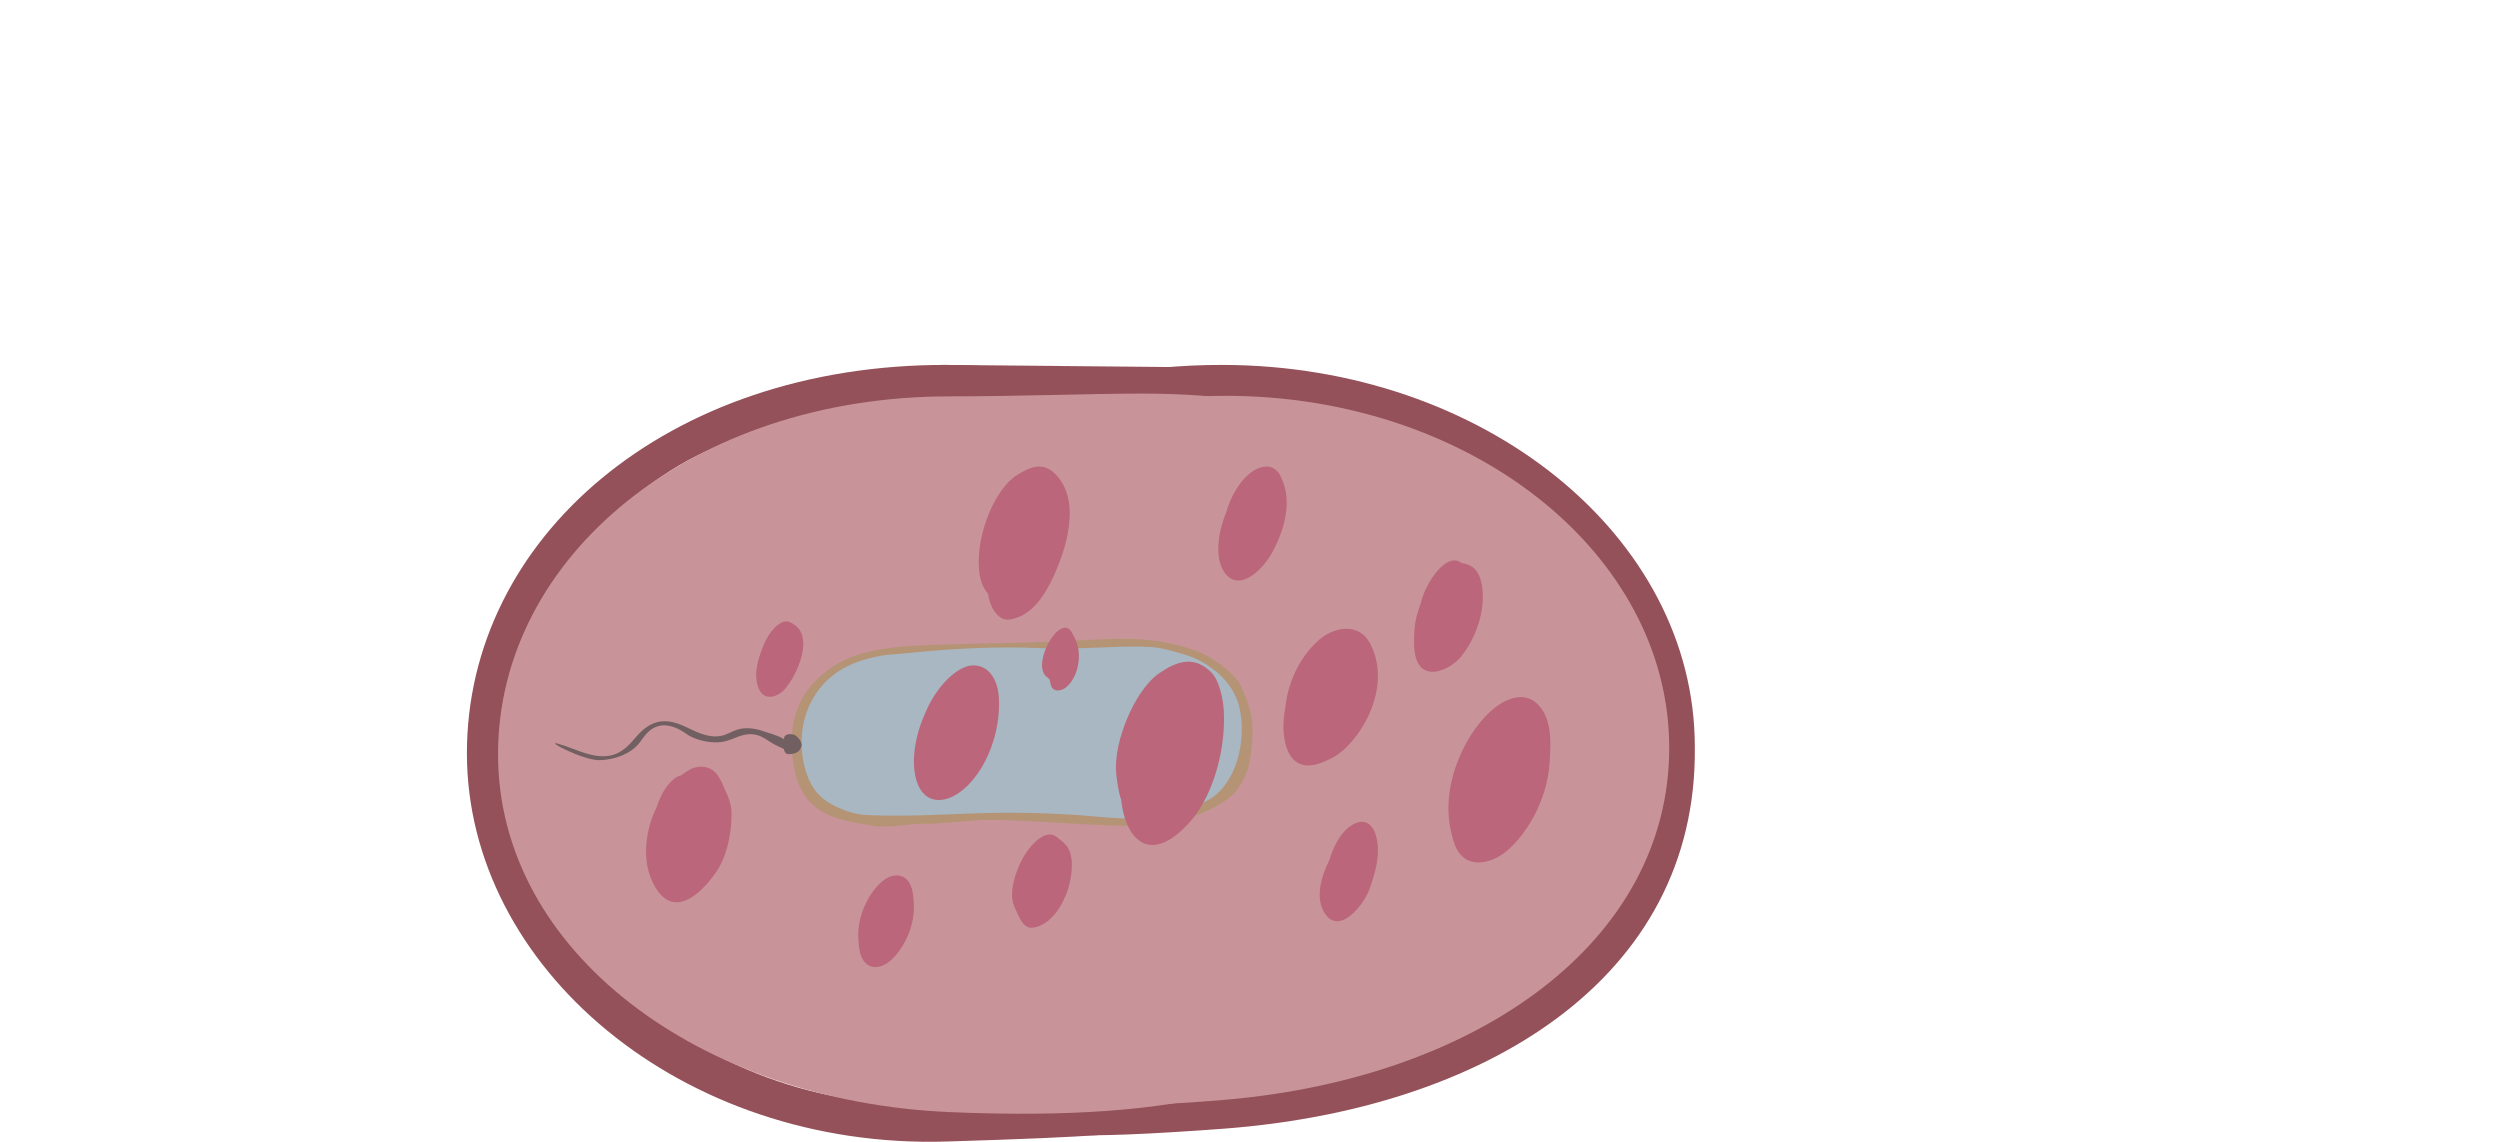 <svg width="994" height="454" viewBox="0 0 994 454" fill="none" xmlns="http://www.w3.org/2000/svg">
<path d="M486.28 145.09C452.11 145.01 421.03 151.59 394.41 163.23C407.1 163.47 420.04 164.91 432.73 164.99C457.01 165.14 481.11 164.1 505.24 167.08C550.22 172.63 595.83 186.8 625.16 223.61C639.76 241.93 650.08 262.29 653.22 285.68C656.31 308.68 651.66 332.54 638.89 352.16C636.96 355.12 634.91 357.94 632.78 360.63C623.89 377.77 610.2 392.46 594.07 404.13C580.71 413.79 564.46 420.19 548.72 424.76C534.94 428.76 520.74 430.97 506.52 432.77C491.31 435.79 474.82 435.28 462.06 426.55C457.32 426.15 452.86 424.84 448.88 422.68C430.43 424.77 411.97 426.8 393.53 428.95C420.89 441.57 364.91 457.84 486.28 448.79C589.59 441.08 674.98 389.58 673.86 296.94C673.86 213.08 589.88 145.34 486.28 145.09Z" fill="#945159"/>
<path d="M374.41 145.09C406.27 145.44 439.87 145.64 471.73 145.99C468.92 151.41 463.22 154.88 457.3 156.35C451.38 157.82 445.17 157.57 439.08 157.19C417.5 155.87 396.02 153.26 374.56 150.65C374 148.91 373 146.99 374.41 145.09Z" fill="#945159"/>
<path d="M487.27 437.26C287.57 454.42 310.86 374.61 310.86 297.32C310.86 220.03 389.84 157.38 487.27 157.38C584.7 157.38 663.68 220.03 663.68 297.32C663.68 374.61 587.28 428.66 487.27 437.26Z" fill="#C8949A"/>
<path d="M444.25 436.05C434.3 438.77 423.97 436.47 415.79 430.93C398.96 436.26 381.4 439.13 363.59 439.04C318.07 438.83 272.2 419.98 241.37 386.14C224.44 367.56 210.91 346.23 207.51 320.93C205.79 308.16 206.73 294.47 210.74 281.9C211.6 265.06 216.61 248.53 223.89 233.41C233.18 214.12 248.71 198.49 266.65 187.1C285.24 175.31 306.23 169.48 327.86 166.92C330.46 166.61 333.08 166.4 335.71 166.26C355.47 158.57 378.74 159.41 399.59 165.96C414.95 161.79 430.79 160.1 446.82 160.72C449.63 160.05 452.46 159.49 455.32 159.04C431.26 150.15 404.53 145.16 376.36 145.09C264.93 144.82 185.64 214.21 185.64 299.48C185.64 384.75 271.08 457.06 376.36 453.87C497.34 450.2 440.5 447.95 467.68 436.94C459.89 437.18 452.06 436.89 444.25 436.05Z" fill="#945159"/>
<path d="M377.39 442.16C278.42 437.87 198.02 378.46 198.02 299.88C198.02 221.3 275.12 157.6 377.39 157.6C405.19 157.6 433.75 156.49 453.95 156.49C592.36 156.49 556.76 231.12 556.76 299.88C556.76 378.45 570.37 450.51 377.39 442.16Z" fill="#C8949A"/>
<g opacity="0.7">
<path opacity="0.761" d="M497.89 287.5C497.6 282.49 495.49 277.41 493.39 272.69C491.29 267.97 482.08 261.27 476.45 259.11C456.6 251.5 439.47 254.41 417.76 255.19C402.53 255.74 387.01 255.83 371.78 256.37C357.38 256.89 341.81 257.75 330.82 265.23C319.23 273.11 313.46 284.04 315.03 300.29C317.27 323.38 330.47 325.6 347.06 328.36C352.67 329.29 360.99 327.51 366.73 327.54C373.39 327.57 381.2 326.69 387.83 326.21C393.68 325.78 401.73 326.15 407.59 326.43C425.38 327.29 436.97 328.31 452.26 328.45C467.56 328.59 481.59 322.77 488.72 317.2C493.24 313.67 496.07 307.44 496.94 302.43C497.8 297.42 498.18 292.55 497.89 287.5ZM492.1 294.5C491.67 299.81 489.99 306.84 486.26 311.24C480.97 317.48 470.63 321.39 460.13 323.13C449.63 324.87 438.81 323.61 428.1 323.17C416.49 322.69 407.35 321.69 396.63 322.07C386.84 322.42 347.58 324.68 338.58 321.56C329.59 318.44 322.47 311.28 321.11 304.87C319.15 295.63 318.61 287.41 324 279.09C338.16 257.25 367.7 260.34 386.27 259.7C397.94 259.29 409.06 259.59 420.73 259.18C430.49 258.84 440.77 258.79 450.53 258.98C460.29 259.17 470.16 261.12 478.07 265.71C490.29 272.82 492.97 283.81 492.1 294.5Z" fill="#A49356"/>
<path d="M347.85 261.19C352.61 260.12 354.3 260.33 360.68 259.68C396.35 256.07 413.7 257.87 418.41 257.87C437.72 257.87 445.96 256.61 457.5 257.26C461.86 257.5 466 258.82 469.54 259.81C474.42 261.17 478.51 263.16 482.26 266.02C483.98 267.34 490.9 272.41 492.91 281.87C495.62 294.61 491.64 311.26 481.03 317.73C473.99 322.02 463.63 324.52 454.83 325.17C444.83 325.91 437.21 324.65 428.37 324.07C389.24 321.51 375.33 325.21 344.72 324.08C339.07 323.87 332.46 321.25 328.21 318.26C323.73 315.11 321.44 310.41 320.13 305.74C317.38 296 318.5 284.61 324.41 275.82C330.32 267.03 338.83 263.21 347.85 261.19Z" fill="#9AC6D2"/>
<path d="M311.65 297.8C311.65 297.8 308 296.17 306.13 294.94C304.26 293.71 302.32 292.34 299.83 292.02C294.08 291.27 291.19 294.97 285.36 295.15C280.93 295.29 275.94 294 272.8 291.74C269.66 289.48 265.6 287.56 261.51 288.77C257.77 289.88 256.18 292.88 254.2 295.42C251.02 299.48 244.71 302.17 238.24 302.24C231.77 302.31 216 294.03 222.03 295.73C228.75 297.63 235.53 301.78 242.63 300.41C247.25 299.51 250.09 296.27 252.61 293.34C255.13 290.41 258.36 287.27 263.11 286.81C267.39 286.4 271.33 288.33 274.91 290.06C278.49 291.79 282.8 293.47 286.91 292.54C289.25 292.01 291.1 290.69 293.38 290.03C296.45 289.14 300 289.54 302.99 290.56C305.98 291.58 309.26 292.35 311.75 293.92C311.45 292.22 313.45 291.49 315.66 292.11C316.71 292.4 319.23 294.95 318.65 296.78C318 298.83 316.47 299.95 313.27 299.84C311.98 299.79 311.65 297.8 311.65 297.8Z" fill="#4D4949"/>
</g>
<path d="M287.96 313.58C288.58 314.8 288.62 314.8 288.02 313.46C287.41 311.84 286.51 310.06 285.61 308.64C282.87 304.42 278.23 304.14 274.91 305.66C273.52 306.28 272.23 307.18 271.02 308.2C270.05 308.39 269.07 308.87 268.14 309.57C265 312 262.59 316.21 261.04 321.04C257.06 328.83 255.05 340.66 259.04 349.79C266.28 366.32 277.84 356.75 284.75 346.73C288.86 340.72 290.92 332 290.86 323.19C290.87 319.93 289.4 316.01 287.96 313.58Z" fill="#BB667B"/>
<path d="M315.76 248.36C315.41 248.16 315.09 247.95 314.73 247.69C310.51 244.97 305.37 251.86 303.57 256.6C303.28 257.26 303.04 258.03 302.75 258.68C301.28 262.65 299.79 267.88 301.25 272.66C303.03 278.62 307.85 277.45 310.75 275.27C315.21 271.76 324.56 254.07 315.76 248.36Z" fill="#BB667B"/>
<path d="M420.92 189.96C415.49 183.18 410.35 185.24 404.53 188.74C395.97 193.94 388.21 211.73 389.23 225.98C389.53 230.44 390.73 233.69 392.84 236.06C393.62 241.87 397.07 246.84 401.19 246.35C407.89 245.49 413.13 240.32 417.16 232.65C422.46 222.57 430.37 201.78 420.92 189.96Z" fill="#BB667B"/>
<path d="M481.68 267.39C474.72 260.45 467.87 262.93 461.04 267.59C455.72 271.16 451.1 278.59 448.07 285.89C445.61 291.77 442.99 300.66 443.88 308.25C444.26 311.27 444.64 314.29 445.51 317.22C445.6 317.38 445.68 317.44 445.73 317.6C446.26 323.03 447.83 328.77 450.86 332.28C457.95 340.36 466.85 333.59 472.61 327.4C481.45 317.86 487.37 299.86 486.6 282.9C486.37 277.85 484.71 270.44 481.68 267.39Z" fill="#BB667B"/>
<path d="M584.61 224.93C583.51 224.38 582.39 224.06 581.24 223.92C575.03 218.93 566.78 232.11 565.05 239.2C565.05 239.26 565.05 239.26 565.06 239.32C564.74 240.15 564.38 241.33 563.77 243.21C562.39 247.4 562.15 251.68 562.25 256.45C562.66 272.64 575.8 267.03 580.6 261.43C584.9 256.38 588.53 248.86 589.43 240.44C590.05 234.7 589.04 227.01 584.61 224.93Z" fill="#BB667B"/>
<path d="M539.16 327.23C534.24 329.21 530.57 335.07 528.56 341.96C525.28 348.48 522.6 357.43 527.04 363.59C532.75 371.5 542.24 360.13 544.72 352.98C546.54 347.6 548.52 341.41 547.65 334.98C546.73 328.32 543.41 325.52 539.16 327.23Z" fill="#BB667B"/>
<path d="M612.79 281.63C607.55 274.38 599.67 277.22 594.46 281.3C583.78 289.48 571.99 311.44 577.16 331.58C577.32 332.2 577.49 332.88 577.65 333.5C581.03 346.59 592.3 343.6 598.19 339.06C606.51 332.62 615.08 318.61 616.09 303.64C616.14 302.83 616.19 302.02 616.25 301.21C616.68 294.4 616.64 286.92 612.79 281.63Z" fill="#BB667B"/>
<path d="M383.59 265.27C377.61 267.68 371.15 275.14 367.53 284.34C366.46 286.72 365.56 289.26 364.86 291.96C363.43 297.42 362.59 304.33 364.37 310.24C366.75 318.17 372.49 319.06 377.17 317.37C388.21 313.36 398.05 295.58 397.17 277.76C396.63 266.68 389.68 262.79 383.59 265.27Z" fill="#BB667B"/>
<path d="M426.19 251.47C421.57 243.42 410.24 263.45 415.83 268.83C417.34 270.27 417.29 269.58 417.68 271.79C418.4 275.76 422.21 274.55 423.67 273.46C426.74 271.04 428.98 266.26 428.98 260.85C428.94 256.89 427.89 254.5 426.19 251.47Z" fill="#BB667B"/>
<path d="M426.22 342.87C426.24 342.58 426.14 342.36 426.12 342.13C426.04 341.56 425.92 341.05 425.85 340.54C425.72 339.85 425.6 339.23 425.41 338.67C425.32 338.45 425.19 338.29 425.1 338.12C424.82 337.5 424.54 336.84 424.17 336.35C424.13 336.29 424.05 336.25 423.97 336.19C422.84 334.78 421.4 333.74 419.95 332.64C415.51 329.42 409.7 336.07 407.15 340.35C404.73 344.33 400.51 354.44 403.32 360.49C405.14 364.55 406.84 369.43 410.69 368.85C416.34 368.02 420.84 363.01 423.77 355.94C425.18 352.56 426.37 347.4 426.14 342.88C426.18 342.87 426.18 342.87 426.22 342.87Z" fill="#BB667B"/>
<path d="M351.23 350.04C346.02 354.06 340.55 363.75 341.31 373.58L341.49 375.87C342.24 385.65 348.92 385.95 353.34 382.5C358.59 378.48 364.05 368.74 363.31 358.96L363.14 356.73C362.37 346.89 355.69 346.6 351.23 350.04Z" fill="#BB667B"/>
<path d="M544.9 256.13C540.18 246.82 529.89 249.74 524.67 254.22C519.1 258.96 514.53 265.98 512.13 275.14C511.64 277.08 511.21 279.41 510.98 281.84C509.44 289.44 510.27 300.25 516.11 303.37C520.45 305.68 525.53 303.4 529.54 301.42C539.98 296.14 554.07 274.07 544.9 256.13Z" fill="#BB667B"/>
<path d="M509.48 190.05C509.38 189.77 509.25 189.55 509.12 189.27C508.94 188.94 508.84 188.54 508.62 188.22C508.62 188.28 508.59 188.28 508.56 188.34C507.45 186.65 505.88 185.5 503.61 185.5C496.73 185.51 490.08 194.53 487.53 203.75C487.5 203.81 487.5 203.87 487.44 203.99C484.88 210.05 482.33 221.29 486.91 227.68C492.7 235.69 501.88 226.59 505.51 220.22C510 212.27 514.29 200.09 509.48 190.05Z" fill="#BB667B"/>
</svg>
